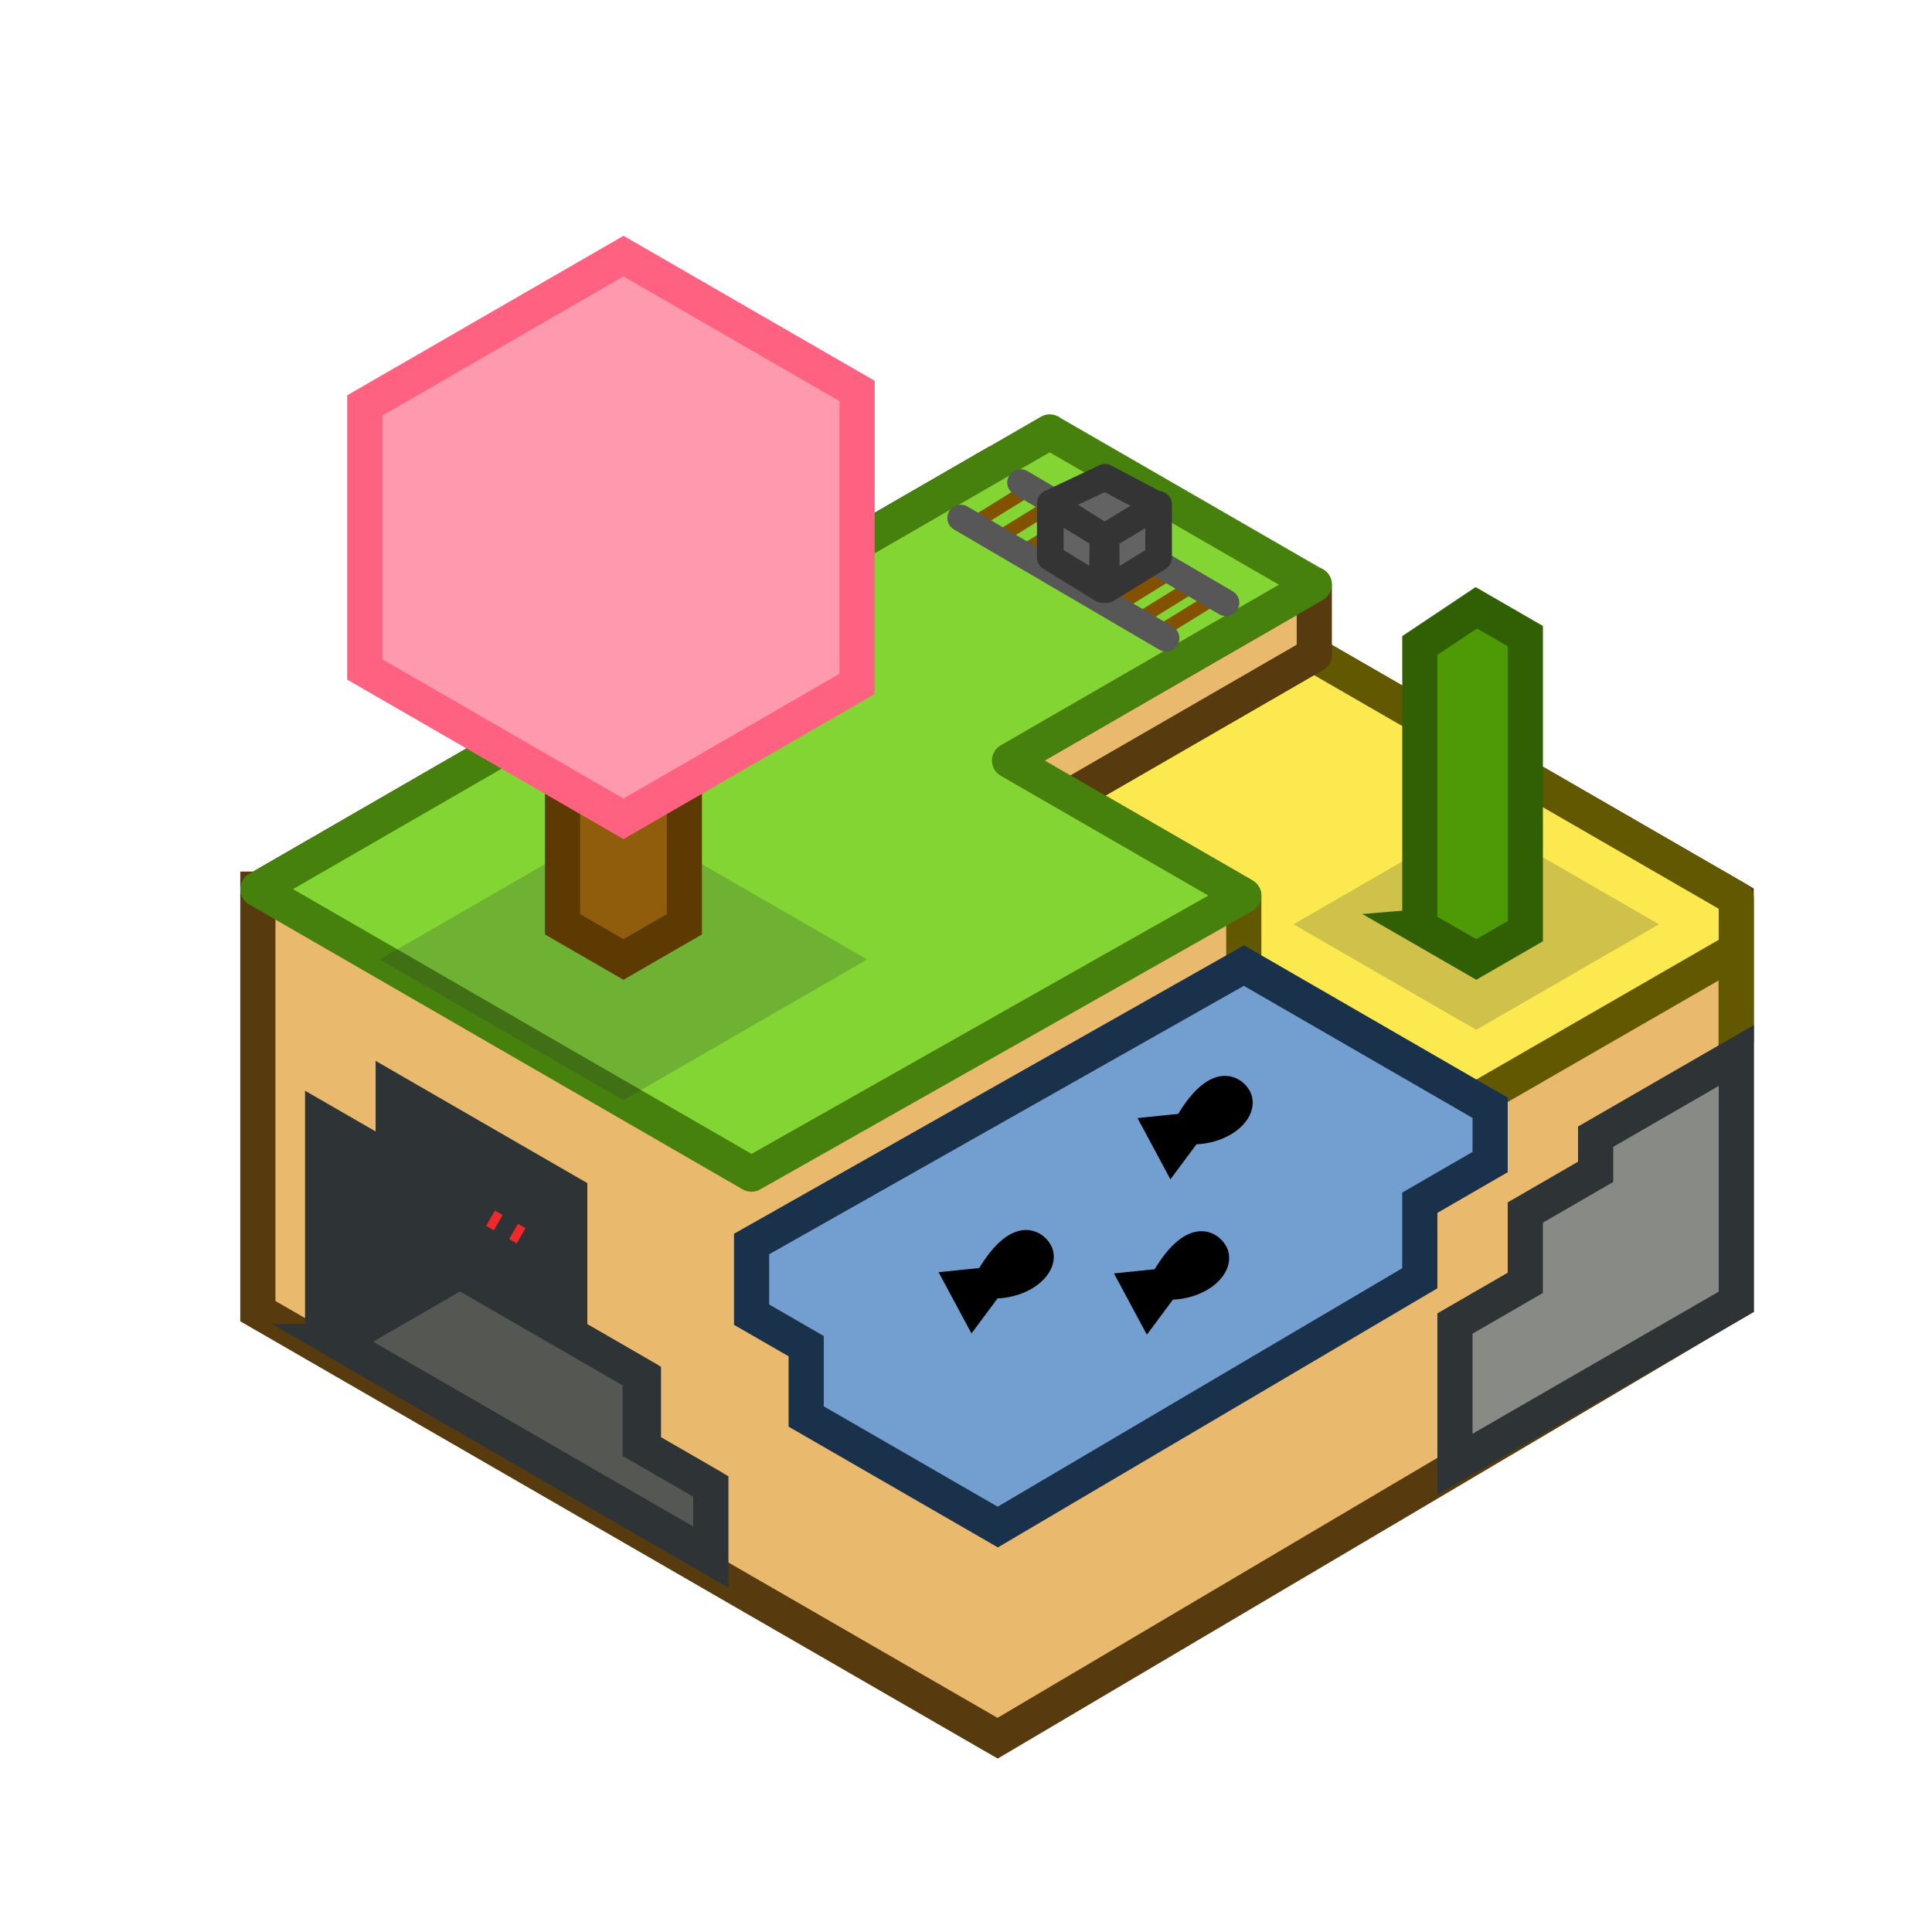 <?xml version="1.0" encoding="UTF-8" standalone="no"?>
<!-- Created with Inkscape (http://www.inkscape.org/) -->

<svg
   xmlns:dc="http://purl.org/dc/elements/1.1/"
   xmlns:cc="http://creativecommons.org/ns#"
   xmlns:rdf="http://www.w3.org/1999/02/22-rdf-syntax-ns#"
   xmlns:svg="http://www.w3.org/2000/svg"
   xmlns="http://www.w3.org/2000/svg"
   xmlns:sodipodi="http://sodipodi.sourceforge.net/DTD/sodipodi-0.dtd"
   xmlns:inkscape="http://www.inkscape.org/namespaces/inkscape"
   width="576"
   height="576"
   viewBox="0 0 576 576"
   id="svg2"
   version="1.1"
   inkscape:version="0.91 r13725"
   sodipodi:docname="logo.svg"
   inkscape:export-filename="C:\Users\ruben\AndroidStudioProjects\MinetestModManager\misc\logo.png"
   inkscape:export-xdpi="30"
   inkscape:export-ydpi="30">
  <defs
     id="defs4">
    <filter
       style="color-interpolation-filters:sRGB"
       inkscape:label="Color Shift"
       id="filter9931">
      <feColorMatrix
         type="hueRotate"
         values="0"
         result="color1"
         id="feColorMatrix9933" />
      <feColorMatrix
         type="saturate"
         values="0.578"
         result="color2"
         id="feColorMatrix9935" />
    </filter>
    <filter
       style="color-interpolation-filters:sRGB"
       inkscape:label="Color Shift"
       id="filter9937">
      <feColorMatrix
         type="hueRotate"
         values="0"
         result="color1"
         id="feColorMatrix9939" />
      <feColorMatrix
         type="saturate"
         values="0.578"
         result="color2"
         id="feColorMatrix9941" />
    </filter>
    <filter
       style="color-interpolation-filters:sRGB"
       inkscape:label="Color Shift"
       id="filter9943">
      <feColorMatrix
         type="hueRotate"
         values="0"
         result="color1"
         id="feColorMatrix9945" />
      <feColorMatrix
         type="saturate"
         values="0.578"
         result="color2"
         id="feColorMatrix9947" />
    </filter>
    <filter
       style="color-interpolation-filters:sRGB"
       inkscape:label="Color Shift"
       id="filter9949">
      <feColorMatrix
         type="hueRotate"
         values="0"
         result="color1"
         id="feColorMatrix9951" />
      <feColorMatrix
         type="saturate"
         values="0.578"
         result="color2"
         id="feColorMatrix9953" />
    </filter>
    <filter
       style="color-interpolation-filters:sRGB"
       inkscape:label="Color Shift"
       id="filter9955">
      <feColorMatrix
         type="hueRotate"
         values="0"
         result="color1"
         id="feColorMatrix9957" />
      <feColorMatrix
         type="saturate"
         values="0.578"
         result="color2"
         id="feColorMatrix9959" />
    </filter>
    <filter
       style="color-interpolation-filters:sRGB"
       inkscape:label="Color Shift"
       id="filter9961">
      <feColorMatrix
         type="hueRotate"
         values="0"
         result="color1"
         id="feColorMatrix9963" />
      <feColorMatrix
         type="saturate"
         values="0.578"
         result="color2"
         id="feColorMatrix9965" />
    </filter>
    <filter
       style="color-interpolation-filters:sRGB"
       inkscape:label="Color Shift"
       id="filter9967">
      <feColorMatrix
         type="hueRotate"
         values="0"
         result="color1"
         id="feColorMatrix9969" />
      <feColorMatrix
         type="saturate"
         values="0.578"
         result="color2"
         id="feColorMatrix9971" />
    </filter>
    <filter
       style="color-interpolation-filters:sRGB"
       inkscape:label="Color Shift"
       id="filter9973">
      <feColorMatrix
         type="hueRotate"
         values="0"
         result="color1"
         id="feColorMatrix9975" />
      <feColorMatrix
         type="saturate"
         values="0.578"
         result="color2"
         id="feColorMatrix9977" />
    </filter>
    <filter
       style="color-interpolation-filters:sRGB"
       inkscape:label="Drop Shadow"
       id="filter10800">
      <feFlood
         flood-opacity="0.498"
         flood-color="rgb(0,0,0)"
         result="flood"
         id="feFlood10802" />
      <feComposite
         in="flood"
         in2="SourceGraphic"
         operator="in"
         result="composite1"
         id="feComposite10804" />
      <feGaussianBlur
         in="composite1"
         stdDeviation="0.1"
         result="blur"
         id="feGaussianBlur10806" />
      <feOffset
         dx="0.2"
         dy="0.2"
         result="offset"
         id="feOffset10808" />
      <feComposite
         in="SourceGraphic"
         in2="offset"
         operator="over"
         result="composite2"
         id="feComposite10810" />
    </filter>
  </defs>
  <sodipodi:namedview
     id="base"
     pagecolor="#ffffff"
     bordercolor="#666666"
     borderopacity="1.0"
     inkscape:pageopacity="0.0"
     inkscape:pageshadow="2"
     inkscape:zoom="1"
     inkscape:cx="389.74413"
     inkscape:cy="176.80303"
     inkscape:document-units="px"
     inkscape:current-layer="layer1-5"
     showgrid="false"
     inkscape:window-width="1920"
     inkscape:window-height="1001"
     inkscape:window-x="-9"
     inkscape:window-y="-9"
     inkscape:window-maximized="1"
     units="px"
     showguides="true"
     inkscape:guide-bbox="true">
    <sodipodi:guide
       position="0,528"
       orientation="0,1"
       id="guide4201"
       inkscape:label=""
       inkscape:color="rgb(0,0,255)" />
    <sodipodi:guide
       position="48,0"
       orientation="1,0"
       id="guide4203"
       inkscape:label=""
       inkscape:color="rgb(0,0,255)" />
    <sodipodi:guide
       position="528,0"
       orientation="1,0"
       id="guide4205"
       inkscape:label=""
       inkscape:color="rgb(0,0,255)" />
    <sodipodi:guide
       position="0,48"
       orientation="0,1"
       id="guide4207"
       inkscape:label=""
       inkscape:color="rgb(0,0,255)" />
  </sodipodi:namedview>
  <g
     inkscape:label="Layer 1"
     inkscape:groupmode="layer"
     id="layer1"
     transform="translate(0,-476.362)">
    <g
       inkscape:label="Layer 1"
       id="layer1-5"
       transform="matrix(10.577,0,0,10.577,108.261,214.564)">
      <g
         inkscape:export-ydpi="378.94736"
         inkscape:export-xdpi="378.94736"
         inkscape:export-filename="C:\Users\ruben\Pictures\logo.png"
         style="filter:url(#filter10800)"
         id="g10585"
         transform="matrix(4.31,0,0,4.31,-33.706,-124.194)">
        <path
           sodipodi:nodetypes="ccccccc"
           id="path3047"
           d="m 6.932,40.173 0,2.76 4.838,2.793 4.83,-2.855 0,-2.636 -4.888,-2.822 -4.78,2.76 z"
           style="fill:#e9b96e;fill-opacity:1;stroke:#573a0d;stroke-width:0.23;stroke-linecap:square;stroke-linejoin:miter;stroke-miterlimit:4;stroke-dasharray:none;stroke-dashoffset:0;stroke-opacity:1"
           inkscape:connector-curvature="0" />
        <path
           sodipodi:nodetypes="cccccccccc"
           id="path3851"
           d="m 12.111,39.483 1.269,0.733 0,0.46 1.517,0.877 0.798,-0.46 0.906,-0.522 0,0.584 0,-0.92 -2.896,-1.672 -1.593,0.92 z"
           style="fill:#fce94f;fill-opacity:1;stroke:#625802;stroke-width:0.23;stroke-linecap:round;stroke-linejoin:round;stroke-miterlimit:4;stroke-dasharray:none;stroke-dashoffset:0;stroke-opacity:1"
           inkscape:connector-curvature="0" />
        <path
           sodipodi:nodetypes="ccccc"
           id="path5684"
           d="m 11.849,39.331 1.992,-1.15 0,0.46 -1.992,1.15 0,-0.46 z"
           style="fill:#e9b96e;fill-opacity:1;stroke:#573a0d;stroke-width:0.23;stroke-linecap:round;stroke-linejoin:round;stroke-miterlimit:4;stroke-dasharray:none;stroke-dashoffset:0.5;stroke-opacity:1"
           inkscape:connector-curvature="0" />
        <path
           sodipodi:nodetypes="ccccccc"
           id="path3821"
           d="m 12.111,37.183 -5.179,2.99 3.228,1.864 3.22,-1.821 -1.532,-0.884 1.992,-1.15 -1.729,-0.998 z"
           style="fill:#82d532;fill-opacity:1;stroke:#46800d;stroke-width:0.23;stroke-linecap:square;stroke-linejoin:round;stroke-miterlimit:4;stroke-dasharray:none;stroke-dashoffset:0;stroke-opacity:1"
           inkscape:connector-curvature="0" />
        <path
           sodipodi:nodetypes="ccccccccccc"
           id="path3825"
           d="m 10.161,42.496 0,0.46 0.357,0.206 0,0.46 1.253,0.723 2.76,-1.627 0,-0.494 0.46,-0.266 0,-0.355 -1.61,-0.93 -3.22,1.821 z"
           style="fill:#729fcf;fill-opacity:1;stroke:#19314b;stroke-width:0.23;stroke-linecap:round;stroke-linejoin:miter;stroke-miterlimit:4;stroke-dasharray:none;stroke-dashoffset:0;stroke-opacity:1"
           inkscape:connector-curvature="0" />
        <g
           transform="matrix(0.23,0,0,0.23,6.136,35.113)"
           style="stroke-linejoin:miter"
           id="g5691">
          <path
             style="opacity:0.22;fill:#2e3436;fill-opacity:1;stroke:none;stroke-width:1;stroke-linecap:round;stroke-linejoin:miter;stroke-miterlimit:4;stroke-dasharray:none;stroke-dashoffset:0;stroke-opacity:1"
             d="m 13.856,20 6.928,4 -6.928,4 -6.928,-4 6.928,-4 z"
             id="path3862"
             sodipodi:nodetypes="ccccc"
             inkscape:connector-curvature="0" />
          <g
             style="stroke-linejoin:miter"
             id="g3858">
            <path
               transform="translate(-3.464,2)"
               sodipodi:nodetypes="ccccccc"
               id="path3833"
               d="m 15.588,21 1.732,1 1.732,-1 0,-6 -1.732,-1 -1.732,1 0,6 z"
               style="fill:#905d0d;fill-opacity:1;stroke:#5d3a01;stroke-width:1;stroke-linecap:round;stroke-linejoin:miter;stroke-miterlimit:4;stroke-dasharray:none;stroke-dashoffset:0;stroke-opacity:1"
               inkscape:connector-curvature="0" />
            <path
               sodipodi:nodetypes="ccccccc"
               transform="translate(-3.464,2)"
               id="path3837"
               d="M 9.964,13.753 17.321,18 l 6.644,-3.836 0,-8.329 L 17.321,2 9.964,6.247 l 0,7.506 z"
               style="fill:#ff99ad;fill-opacity:1;stroke:#ff6281;stroke-width:1;stroke-linecap:round;stroke-linejoin:miter;stroke-miterlimit:4;stroke-dasharray:none;stroke-dashoffset:0;stroke-opacity:1"
               inkscape:connector-curvature="0" />
          </g>
        </g>
        <g
           style="stroke-linejoin:miter"
           transform="matrix(0.23,0,0,0.23,6.136,35.573)"
           id="g5686">
          <path
             sodipodi:nodetypes="ccccc"
             id="path3868"
             d="m 13.856,20 5.196,3 -5.196,3 -5.196,-3 5.196,-3 z"
             style="opacity:0.22;fill:#2e3436;fill-opacity:1;stroke:none;stroke-linejoin:miter"
             transform="translate(24.249,-2)"
             inkscape:connector-curvature="0" />
          <path
             transform="translate(20.785,0)"
             sodipodi:nodetypes="ccccccc"
             id="path3853"
             d="M 15.715,21.073 17.321,22 l 1.395,-0.805 0,-8.389 L 17.321,12 l -1.605,1.073 0,8 z"
             style="fill:#4e9a06;fill-opacity:1;stroke:#316004;stroke-width:1;stroke-linecap:round;stroke-linejoin:miter;stroke-miterlimit:4;stroke-dasharray:none;stroke-dashoffset:0;stroke-opacity:1"
             inkscape:connector-curvature="0" />
        </g>
        <path
           sodipodi:nodetypes="ccccccccc"
           id="path3874"
           d="m 16.601,41.261 -0.92,0.531 0,0.23 -0.46,0.266 0,0.46 -0.46,0.266 0,0.92 1.84,-1.062 0,-1.61 z"
           style="fill:#888a85;stroke:#2e3436;stroke-width:0.23;stroke-linecap:round;stroke-linejoin:miter;stroke-miterlimit:4;stroke-dasharray:none;stroke-dashoffset:0.5;stroke-opacity:1"
           inkscape:connector-curvature="0" />
        <path
           style="fill:#000000;fill-opacity:1;fill-rule:evenodd;stroke:#000000;stroke-width:0.087px;stroke-linecap:butt;stroke-linejoin:miter;stroke-opacity:1"
           d="m 11.453,42.715 0.152,0.283 0.142,-0.191 c 0.222,-0.002 0.382,-0.147 0.34,-0.27 -0.024,-0.07 -0.189,-0.225 -0.411,0.155 z"
           id="path10088"
           inkscape:connector-curvature="0"
           sodipodi:nodetypes="cccccc" />
        <path
           style="fill:#000000;fill-opacity:1;fill-rule:evenodd;stroke:#000000;stroke-width:0.087px;stroke-linecap:butt;stroke-linejoin:miter;stroke-opacity:1"
           d="m 12.754,41.707 0.152,0.283 0.142,-0.191 c 0.222,-0.002 0.382,-0.147 0.34,-0.27 -0.024,-0.07 -0.189,-0.225 -0.411,0.155 z"
           id="path10088-4"
           inkscape:connector-curvature="0"
           sodipodi:nodetypes="cccccc" />
        <path
           style="fill:#000000;fill-opacity:1;fill-rule:evenodd;stroke:#000000;stroke-width:0.087px;stroke-linecap:butt;stroke-linejoin:miter;stroke-opacity:1"
           d="m 12.6,42.723 0.152,0.283 0.142,-0.191 c 0.222,-0.002 0.382,-0.147 0.34,-0.27 -0.024,-0.07 -0.189,-0.225 -0.411,0.155 z"
           id="path10088-3"
           inkscape:connector-curvature="0"
           sodipodi:nodetypes="cccccc" />
        <g
           id="g10347"
           transform="matrix(0.23,0,0,0.23,5.944,35.224)">
          <path
             sodipodi:nodetypes="cc"
             inkscape:connector-curvature="0"
             id="path10161-8"
             d="m 26.121,10.208 -1.586,0.98"
             style="fill:none;fill-rule:evenodd;stroke:#825201;stroke-width:0.379;stroke-linecap:round;stroke-linejoin:miter;stroke-miterlimit:4;stroke-dasharray:none;stroke-opacity:1" />
          <path
             sodipodi:nodetypes="cc"
             inkscape:connector-curvature="0"
             id="path10161-8-0"
             d="m 26.781,10.647 -1.586,0.98"
             style="fill:none;fill-rule:evenodd;stroke:#825201;stroke-width:0.379;stroke-linecap:round;stroke-linejoin:miter;stroke-miterlimit:4;stroke-dasharray:none;stroke-opacity:1" />
          <path
             sodipodi:nodetypes="cc"
             inkscape:connector-curvature="0"
             id="path10161-8-0-1"
             d="m 27.668,10.924 -1.586,0.98"
             style="fill:none;fill-rule:evenodd;stroke:#825201;stroke-width:0.379;stroke-linecap:round;stroke-linejoin:miter;stroke-miterlimit:4;stroke-dasharray:none;stroke-opacity:1" />
          <path
             sodipodi:nodetypes="cc"
             inkscape:connector-curvature="0"
             id="path10161-8-0-1-6"
             d="m 28.337,11.308 -1.586,0.98"
             style="fill:none;fill-rule:evenodd;stroke:#825201;stroke-width:0.379;stroke-linecap:round;stroke-linejoin:miter;stroke-miterlimit:4;stroke-dasharray:none;stroke-opacity:1" />
          <path
             sodipodi:nodetypes="cc"
             inkscape:connector-curvature="0"
             id="path10161-8-0-1-6-7"
             d="m 28.94,11.728 -1.586,0.98"
             style="fill:none;fill-rule:evenodd;stroke:#825201;stroke-width:0.379;stroke-linecap:round;stroke-linejoin:miter;stroke-miterlimit:4;stroke-dasharray:none;stroke-opacity:1" />
          <path
             sodipodi:nodetypes="cc"
             inkscape:connector-curvature="0"
             id="path10161-8-0-1-6-7-0"
             d="m 29.704,12.071 -1.586,0.98"
             style="fill:none;fill-rule:evenodd;stroke:#825201;stroke-width:0.379;stroke-linecap:round;stroke-linejoin:miter;stroke-miterlimit:4;stroke-dasharray:none;stroke-opacity:1" />
          <path
             sodipodi:nodetypes="cc"
             inkscape:connector-curvature="0"
             id="path10161-8-0-1-6-7-0-0"
             d="m 30.325,12.474 -1.586,0.98"
             style="fill:none;fill-rule:evenodd;stroke:#825201;stroke-width:0.379;stroke-linecap:round;stroke-linejoin:miter;stroke-miterlimit:4;stroke-dasharray:none;stroke-opacity:1" />
          <path
             sodipodi:nodetypes="cc"
             inkscape:connector-curvature="0"
             id="path10161-8-0-1-6-7-0-7"
             d="m 31.053,12.787 -1.586,0.98"
             style="fill:none;fill-rule:evenodd;stroke:#825201;stroke-width:0.379;stroke-linecap:round;stroke-linejoin:miter;stroke-miterlimit:4;stroke-dasharray:none;stroke-opacity:1" />
          <path
             sodipodi:nodetypes="cc"
             inkscape:connector-curvature="0"
             id="path10161-8-0-1-6-7-0-4"
             d="m 31.597,13.178 -1.586,0.98"
             style="fill:none;fill-rule:evenodd;stroke:#825201;stroke-width:0.379;stroke-linecap:round;stroke-linejoin:miter;stroke-miterlimit:4;stroke-dasharray:none;stroke-opacity:1" />
          <path
             sodipodi:nodetypes="cc"
             inkscape:connector-curvature="0"
             id="path10161"
             d="m 25.982,9.956 5.841,3.419"
             style="fill:none;fill-rule:evenodd;stroke:#575757;stroke-width:0.757;stroke-linecap:round;stroke-linejoin:miter;stroke-miterlimit:4;stroke-dasharray:none;stroke-opacity:1" />
          <path
             sodipodi:nodetypes="cc"
             inkscape:connector-curvature="0"
             id="path10161-3"
             d="m 24.28,10.964 5.841,3.419"
             style="fill:none;fill-rule:evenodd;stroke:#575757;stroke-width:0.757;stroke-linecap:round;stroke-linejoin:miter;stroke-miterlimit:4;stroke-dasharray:none;stroke-opacity:1" />
          <path
             inkscape:connector-curvature="0"
             style="fill:#636363;fill-opacity:1;stroke:#343434;stroke-width:0.757;stroke-linecap:round;stroke-linejoin:round;stroke-miterlimit:4;stroke-dasharray:none;stroke-dashoffset:0.5;stroke-opacity:1"
             d="m 28.411,11.478 1.497,-0.901 0,1.514 -1.479,0.91 z"
             id="path5684-8"
             sodipodi:nodetypes="ccccc" />
          <path
             inkscape:connector-curvature="0"
             style="fill:#636363;fill-opacity:1;stroke:#343434;stroke-width:0.757;stroke-linecap:round;stroke-linejoin:round;stroke-miterlimit:4;stroke-dasharray:none;stroke-dashoffset:0.5;stroke-opacity:1"
             d="m 28.325,11.474 -1.497,-0.901 0,1.514 1.479,0.91 z"
             id="path5684-8-1"
             sodipodi:nodetypes="ccccc" />
          <path
             inkscape:connector-curvature="0"
             style="fill:#636363;fill-opacity:1;stroke:#343434;stroke-width:0.757;stroke-linecap:round;stroke-linejoin:round;stroke-miterlimit:4;stroke-dasharray:none;stroke-dashoffset:0.5;stroke-opacity:1"
             d="m 29.877,10.595 -1.509,0.914 -1.533,-0.969 1.549,-0.733 z"
             id="path5684-8-1-3"
             sodipodi:nodetypes="ccccc" />
        </g>
      </g>
      <path
         inkscape:connector-curvature="0"
         style="fill:#2e3436;fill-opacity:1;stroke:#2e3436;stroke-width:0.995;stroke-linecap:round;stroke-linejoin:miter;stroke-miterlimit:4;stroke-dasharray:none;stroke-dashoffset:0;stroke-opacity:1"
         d="m 0.849,57.505 -1.989,-1.148 0,5.967 10.762,6.213 0,-1.989 -1.723,-0.995 0,-1.989 -2.077,-1.199 0,-3.978 -4.973,-2.871 0,1.989 z"
         id="path3831-3-6"
         sodipodi:nodetypes="ccccccccccc" />
      <path
         inkscape:connector-curvature="0"
         style="opacity:1;fill:#555753;fill-opacity:1;stroke:#2e3436;stroke-width:0.995;stroke-linejoin:miter"
         d="m -0.714,62.57 3.445,-1.989 3.445,1.989 1.635,0.944 0,1.989 1.989,1.148 0,1.989 -10.514,-6.07 z"
         id="path3870-0"
         sodipodi:nodetypes="cccccccc" />
      <path
         inkscape:connector-curvature="0"
         style="fill:none;fill-opacity:1;stroke:#ef2929;stroke-width:0.497;stroke-linecap:butt;stroke-linejoin:miter;stroke-miterlimit:4;stroke-dasharray:0.497, 0.497;stroke-dashoffset:0.25;stroke-opacity:1"
         d="M 4.454,59.586 3.592,59.089"
         id="path3872-3"
         sodipodi:nodetypes="cc" />
    </g>
  </g>
</svg>
